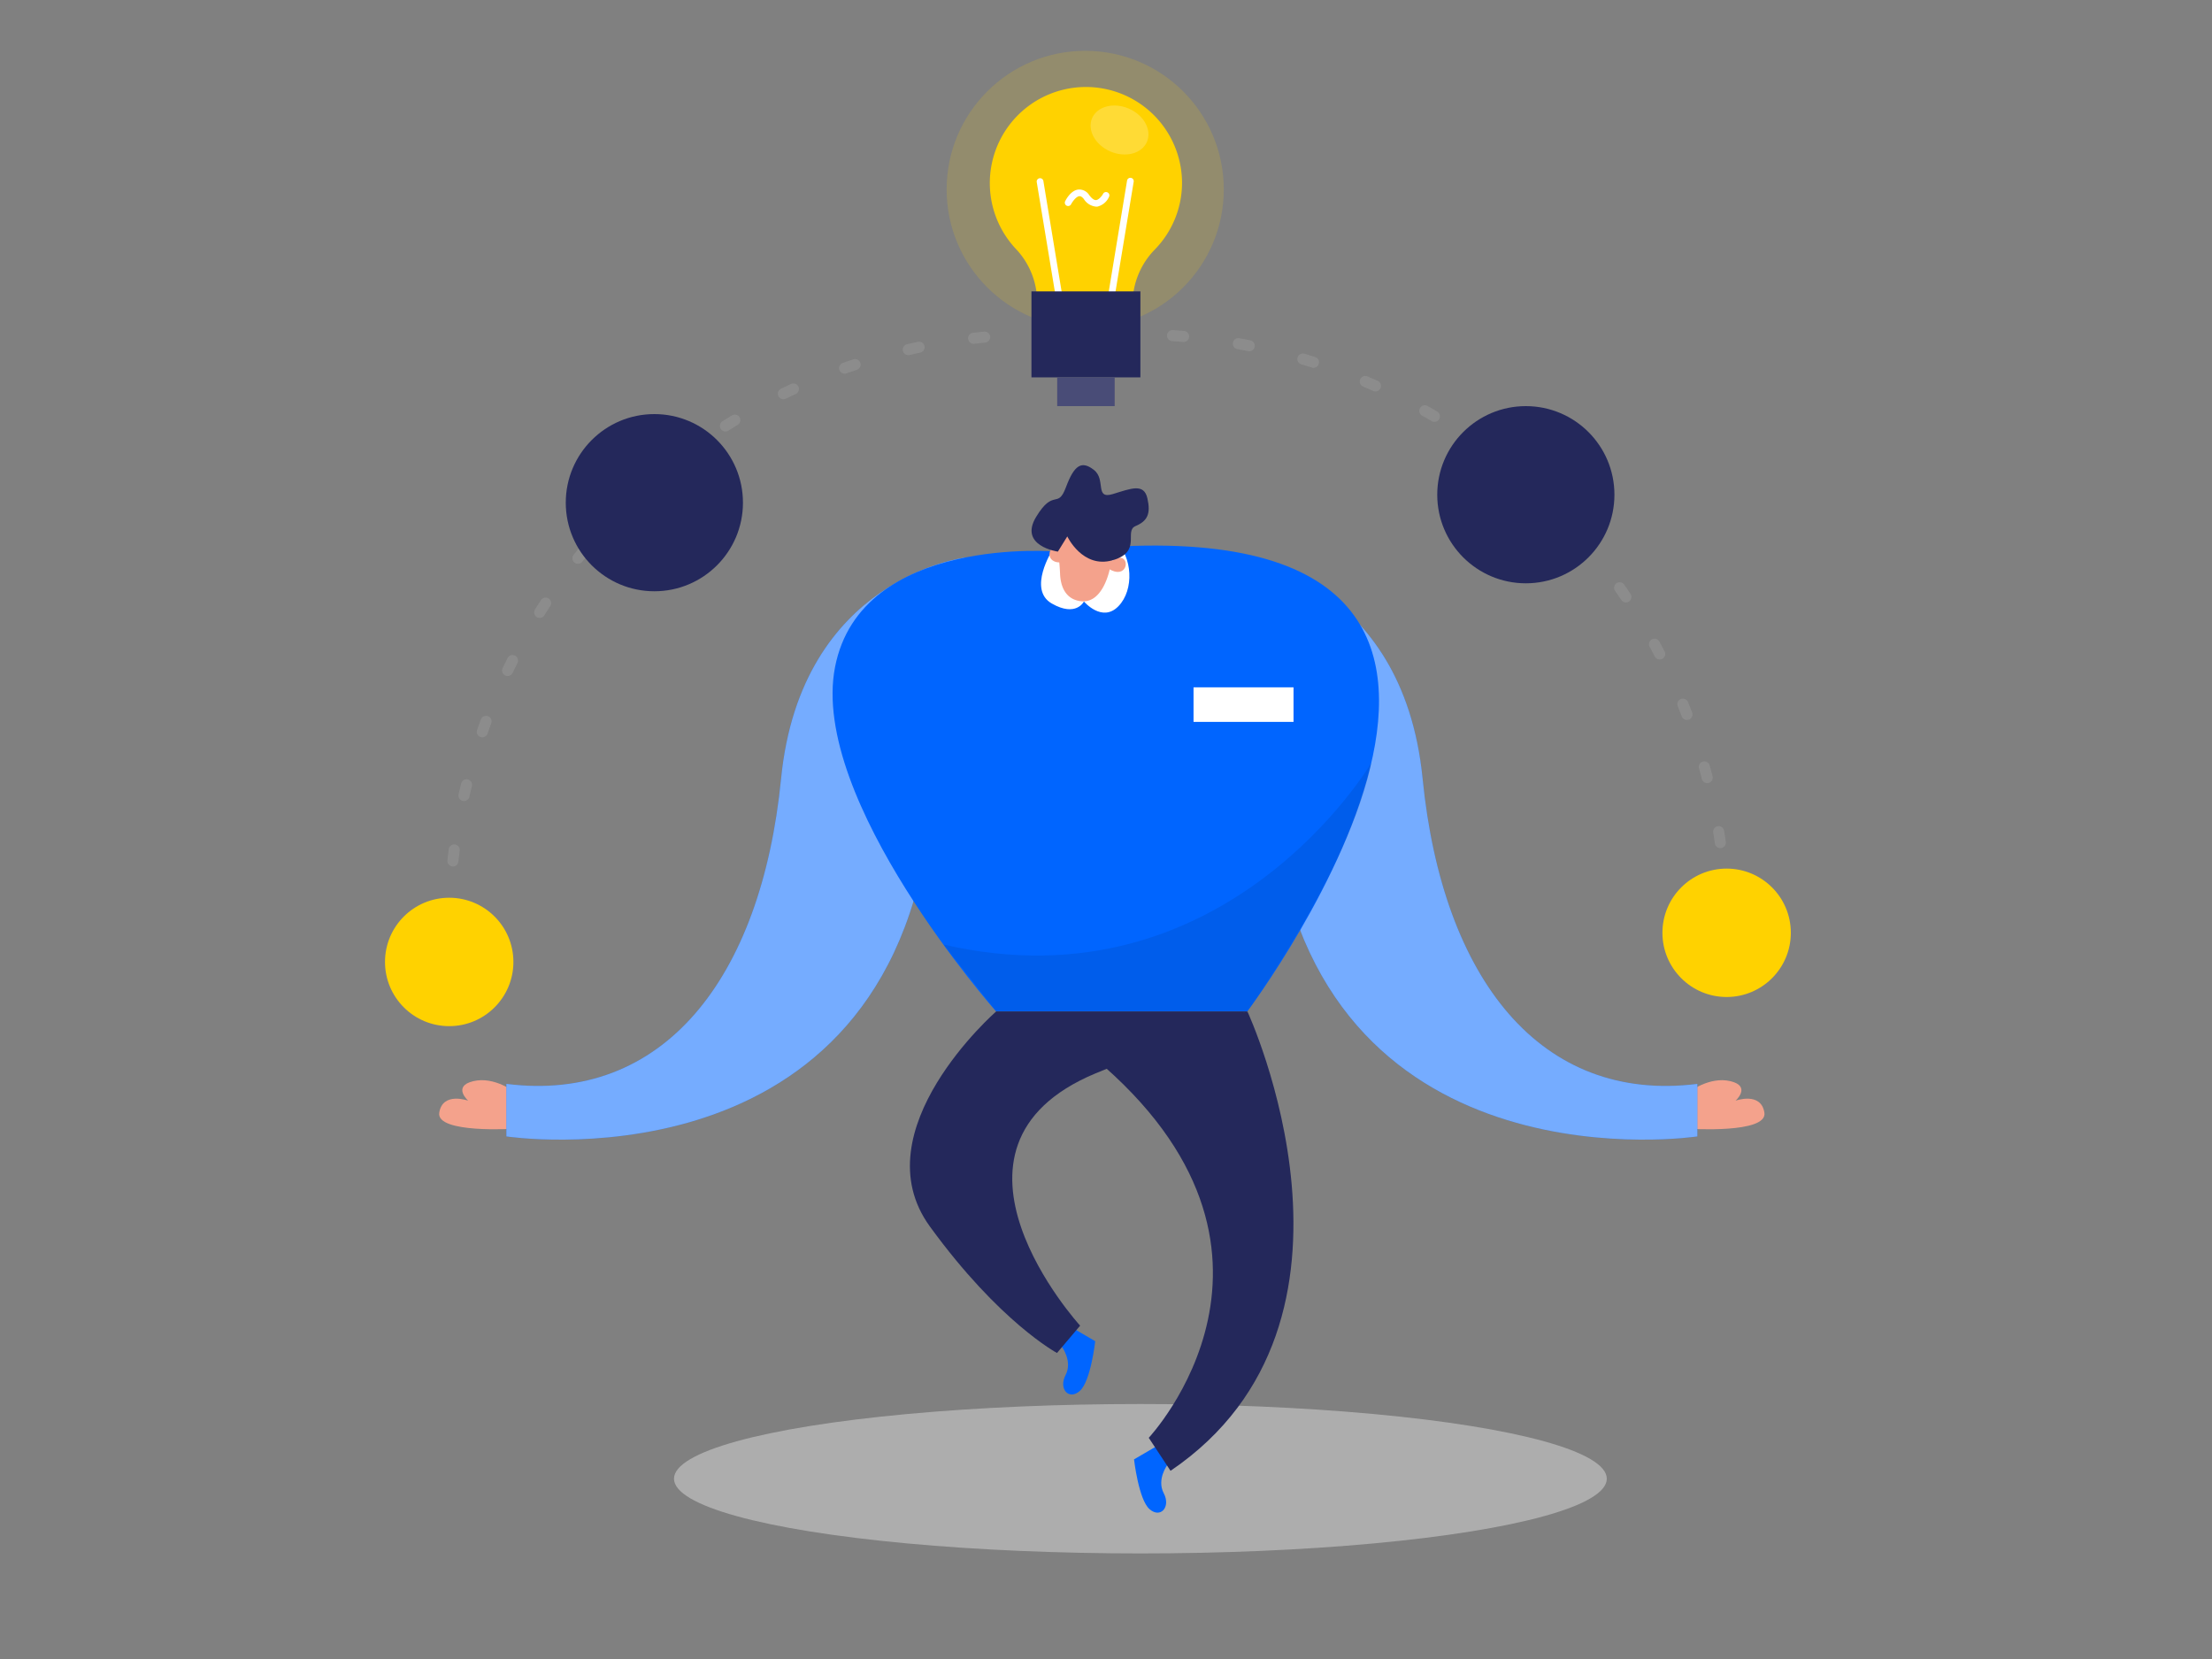 <svg id="Layer_1" data-name="Layer 1" xmlns="http://www.w3.org/2000/svg" viewBox="0 0 400 300"><rect x="0" y="0" width="400" height="300" fill="#808080" stroke="none"/><title>#88_knowledge_twocolour</title><path d="M81.23,167.66h0a107.2,107.2,0,0,1,107.2-107.2H205a107.2,107.2,0,0,1,107.19,107.2v1" fill="none" stroke="#a5a5a5" stroke-linecap="round" stroke-linejoin="round" stroke-width="2" stroke-dasharray="2 10" opacity="0.32"/><path d="M93.1,197.51s-3.68-2.92-7.52-2-.92,3.53-.92,3.53-4.61-1.68-5.23,2.16,13.67,2.91,13.67,2.91Z" fill="#f4a28c"/><path d="M174.37,100.86s-29.53,3.62-33.12,39.92S119.83,199.56,91.57,196v9.5s66.36,10.12,76.19-54Z" fill="#0065ff"/><path d="M174.37,100.86s-29.53,3.62-33.12,39.92S119.83,199.56,91.57,196v9.5s66.36,10.12,76.19-54Z" fill="#fff" opacity="0.46"/><path d="M305.39,197.51s3.69-2.92,7.53-2,.92,3.53.92,3.53,4.61-1.68,5.22,2.16-13.67,2.91-13.67,2.91Z" fill="#f4a28c"/><path d="M224.13,100.86s29.52,3.62,33.12,39.92,21.41,58.78,49.68,55.22v9.5s-66.36,10.12-76.2-54Z" fill="#0065ff"/><path d="M224.13,100.86s29.52,3.62,33.12,39.92,21.41,58.78,49.68,55.22v9.5s-66.36,10.12-76.2-54Z" fill="#fff" opacity="0.46"/><path d="M191.3,99.75S155.68,96.58,151,120.63s29.12,62.27,29.12,62.27h45.43S297.5,87.46,191.3,99.75Z" fill="#0065ff"/><ellipse cx="206.22" cy="267.4" rx="84.34" ry="13.51" fill="#e6e6e6" opacity="0.45"/><circle cx="196.24" cy="34.25" r="25.06" fill="#ffd200" opacity="0.15"/><path d="M192,243.51s2,2.64.69,5.14.58,4.62,2.57,2.88,2.79-9,2.79-9l-4.47-2.61Z" fill="#0065ff"/><path d="M211.12,264.87s-2,2.65-.68,5.15-.59,4.62-2.57,2.88-2.8-9-2.8-9l4.47-2.61Z" fill="#0065ff"/><path d="M190.28,99.52s-4.5,7.08-.09,9.61,5.82-.36,5.82-.36,3.28,3.88,6.22.87,2.52-9-.47-11.74S190.28,99.52,190.28,99.52Z" fill="#fff"/><path d="M191.3,99.75a34.86,34.86,0,0,1,.39,3.93c.06,1.81.64,4.5,3.5,5,4.4.81,5.57-6.15,5.57-6.15s2.77-6.52-2-7.42C194.47,94.34,190.43,93.76,191.3,99.75Z" fill="#f4a28c"/><path d="M200.48,102.85s.26-2.12,2.1-2S203.7,104.86,200.48,102.85Z" fill="#f4a28c"/><path d="M192.36,101.67s.65-2-1.06-2.71S188.6,102.17,192.36,101.67Z" fill="#f4a28c"/><path d="M191.3,99.75s-7.13-1-3.94-6.27,3.89-1.31,5.4-5.38,2.86-4.85,5.07-3.11.07,5.37,3.41,4.35,5.62-2,6.25.79,0,4.09-2.15,5,1.23,4.67-4.18,6.19S193,97,193,97Z" fill="#24285b"/><path d="M180.14,182.9s-24.62,21.5-12,38.87,23,22.89,23,22.89l4.18-4.94s-29.37-32.18,2.76-45.61l27.5-11.21Z" fill="#24285b"/><path d="M225.57,182.9s26,56-13.9,83.07L207.73,260s31.85-33.89-10-68.81Z" fill="#24285b"/><path d="M213.75,33.06a17.38,17.38,0,1,0-30,12,14,14,0,0,1,3.8,9.71v.6H204.8v-.44a14.1,14.1,0,0,1,4-9.78A17.28,17.28,0,0,0,213.75,33.06Z" fill="#ffd200"/><path d="M191.7,55.4a.59.59,0,0,1-.59-.51l-3.64-22a.61.61,0,0,1,1.2-.2l3.63,22a.6.6,0,0,1-.5.69Z" fill="#fff"/><path d="M200.77,55.4h-.1a.6.6,0,0,1-.5-.69l3.63-22a.61.61,0,1,1,1.2.2l-3.64,22A.59.59,0,0,1,200.77,55.4Z" fill="#fff"/><rect x="186.52" y="52.69" width="19.7" height="15.55" fill="#24285b"/><path d="M198.15,37.36A2.9,2.9,0,0,1,196,36c-.29-.37-.57-.55-.82-.52-.59.05-1.25,1-1.49,1.45a.6.6,0,0,1-1.07-.55c.1-.2,1-2,2.44-2.11a2.14,2.14,0,0,1,1.9,1c.33.44.83,1,1.32.9s1.05-.83,1.18-1.1a.6.6,0,0,1,.81-.28.59.59,0,0,1,.28.8,3.11,3.11,0,0,1-2.14,1.78Z" fill="#fff"/><ellipse cx="202.46" cy="23.51" rx="4.22" ry="5.4" transform="translate(100.34 199.91) rotate(-66.56)" fill="#fff" opacity="0.21"/><rect x="191.18" y="68.24" width="10.38" height="5.2" fill="#24285b"/><rect x="191.18" y="68.24" width="10.38" height="5.2" fill="#fff" opacity="0.17"/><circle cx="81.23" cy="173.95" r="11.61" fill="#ffd200"/><circle cx="312.23" cy="168.68" r="11.61" fill="#ffd200"/><circle cx="118.33" cy="90.9" r="16.02" fill="#24285b"/><circle cx="275.92" cy="89.46" r="16.02" fill="#24285b"/><rect x="215.83" y="124.29" width="18.08" height="6.25" fill="#fff"/><path d="M248,137.92s-26.29,44.72-77.38,32.88l9.53,12.1h45.43S244.13,157.07,248,137.92Z" opacity="0.08"/></svg>